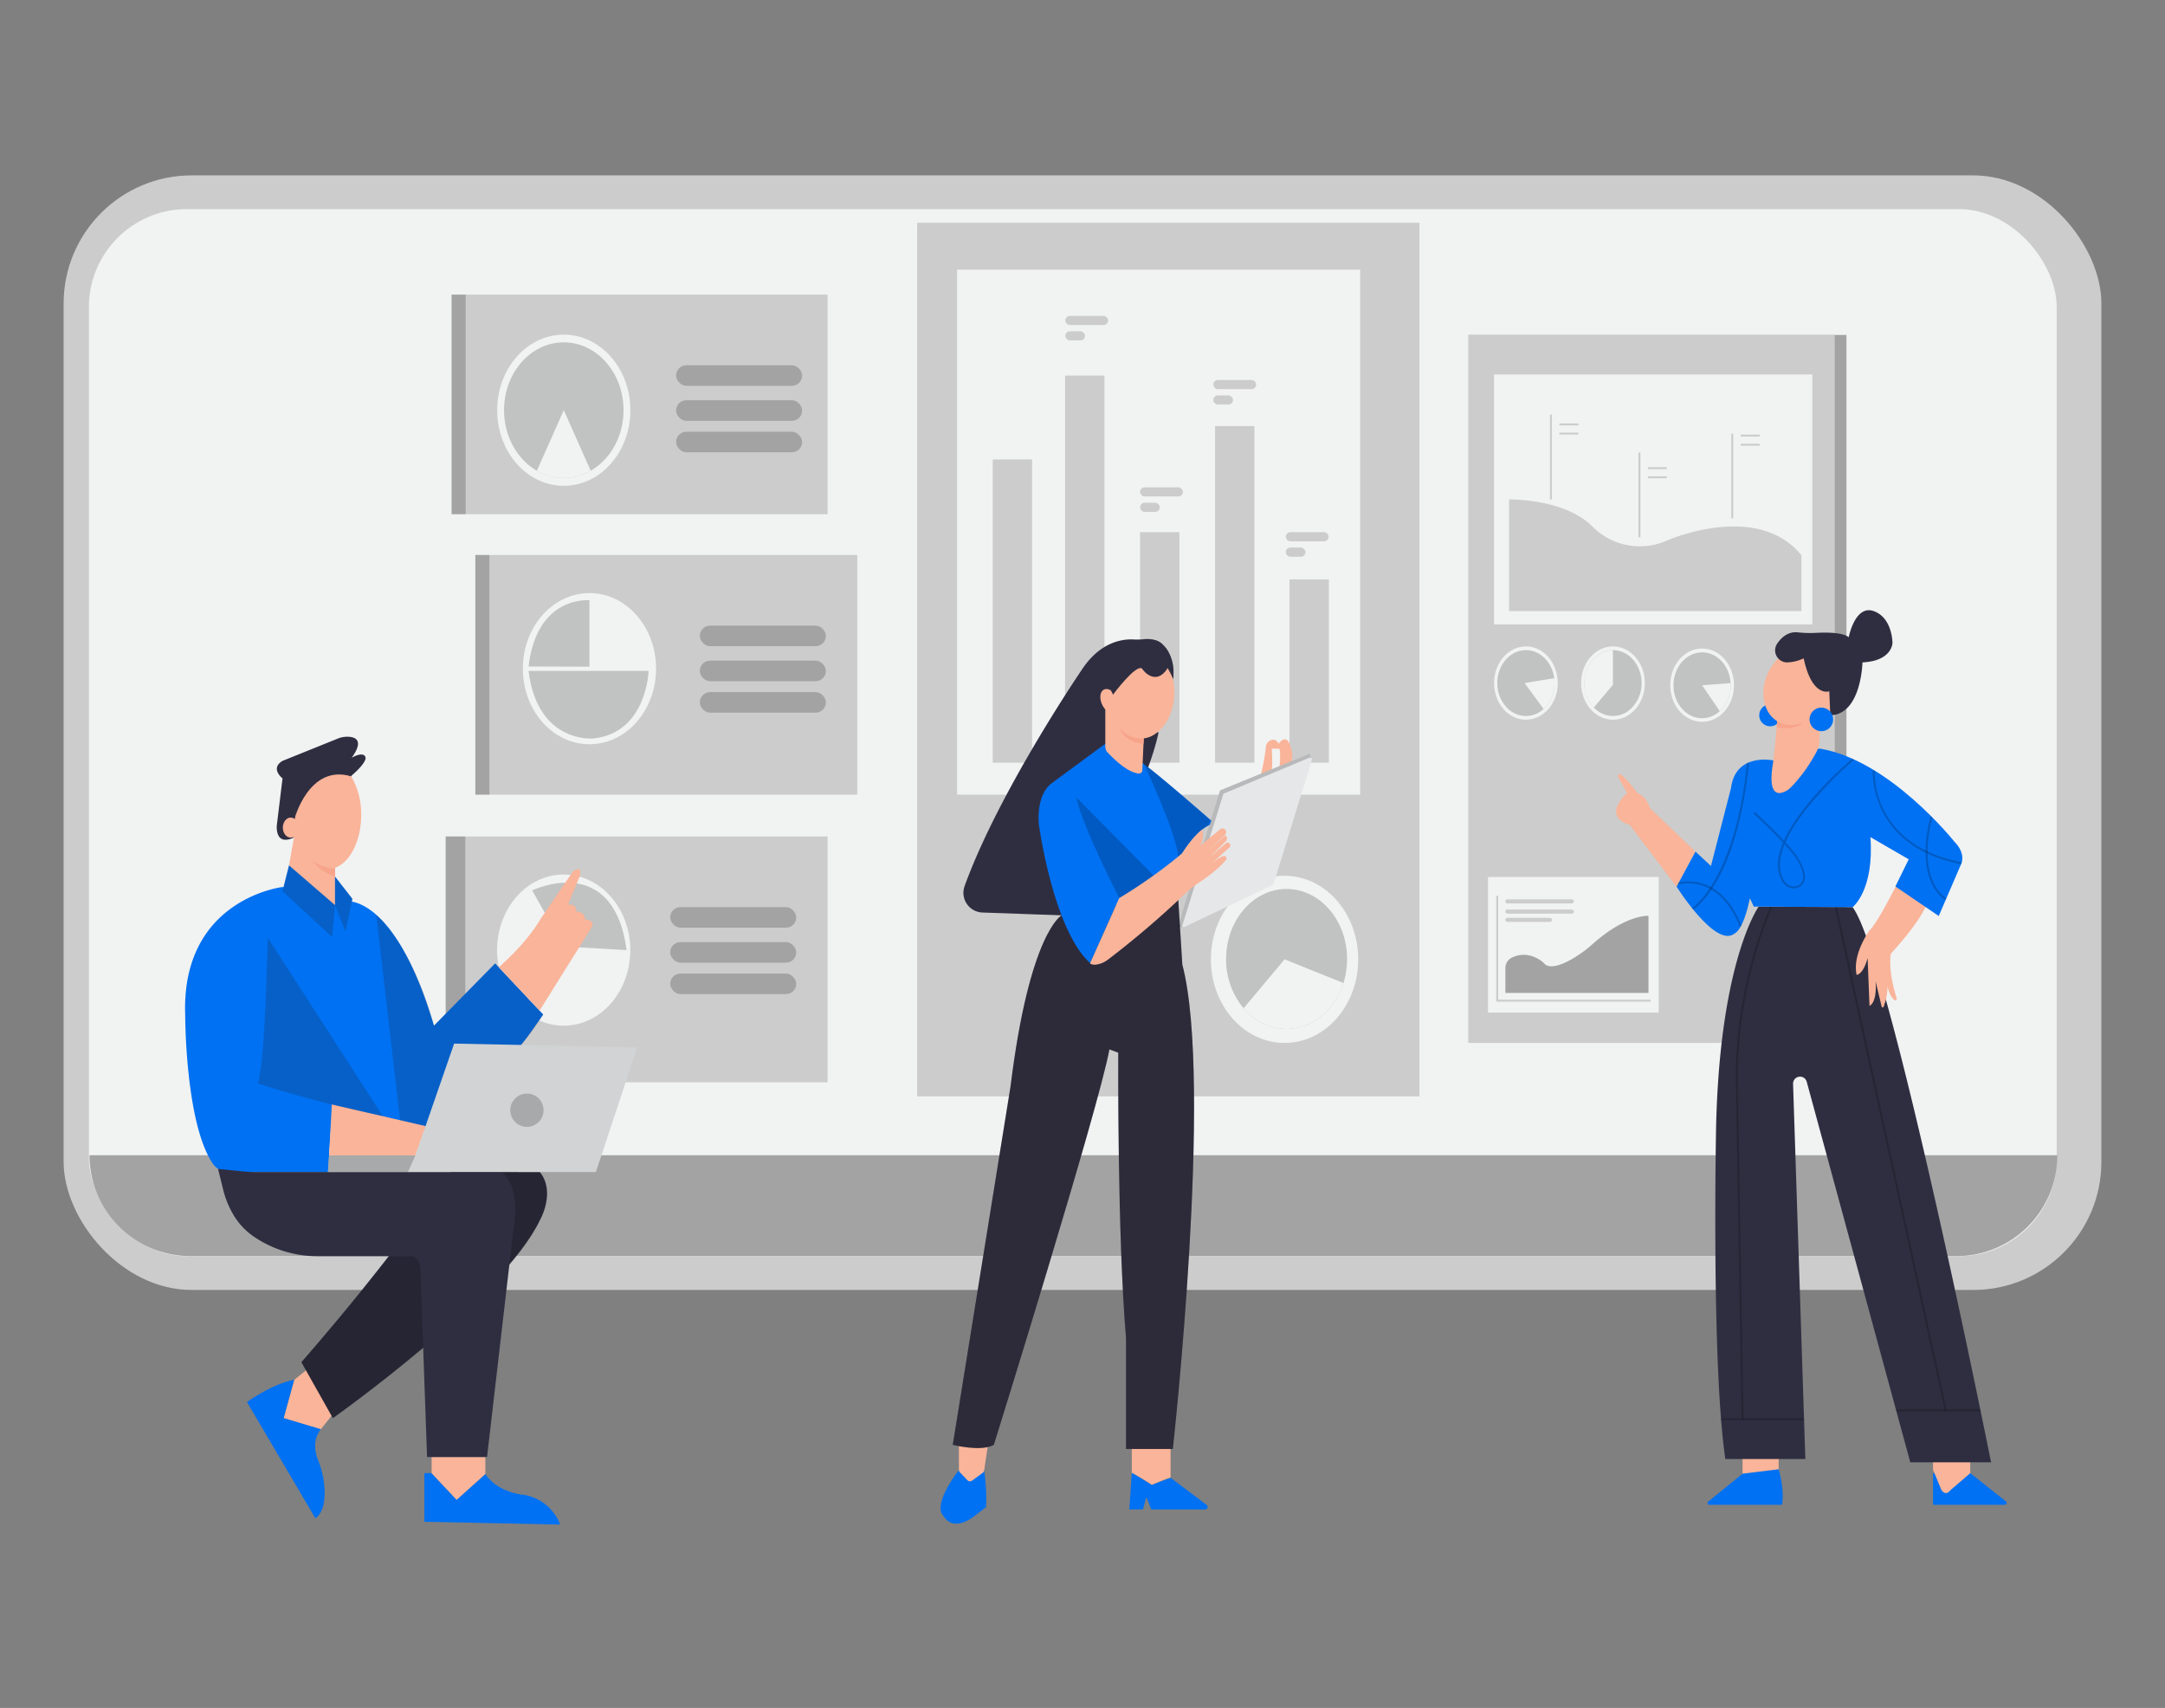  <!DOCTYPE svg PUBLIC "-//W3C//DTD SVG 1.1//EN" "http://www.w3.org/Graphics/SVG/1.1/DTD/svg11.dtd">
<svg id="a8b740ca-1e51-43ca-93d8-3818c8833a7c" data-name="Layer 1" xmlns="http://www.w3.org/2000/svg" width="865.76" height="682.89" viewBox="0 0 865.76 682.89">
<rect x="0" y="0" width="865.76" height="682.89" fill="#808080" stroke="none"/>
<defs>
<style xmlns="http://www.w3.org/1999/xhtml">*, ::after, ::before { box-sizing: border-box; }
img, svg { vertical-align: middle; }
</style>
<style xmlns="http://www.w3.org/1999/xhtml">*, body, html { -webkit-font-smoothing: antialiased; }
img, svg { max-width: 100%; }
</style>
</defs>
<path d="M451.6,603.51l1-14.66,8,4.83,7.5-2.83,14.42,10.86a1,1,0,0,1,.4.8h0a1,1,0,0,1-1,1H460.34l-1.7-4.47a.2.2,0,0,0-.37,0l-1.18,4.46Z" fill="#0071f2" data-primary="true"/>
<path d="M169.71,608.45,224,609.56a18.82,18.82,0,0,0-13.78-11.74c-.44-.09-.88-.15-1.31-.2-2.21-.28-10.57-1.75-14.84-8.27L182.6,599.67,172.6,589h-2.89Z" fill="#0071f2" data-primary="true"/>
<path d="M773,601.67V589h14.88l14.24,11.28a.77.77,0,0,1-.48,1.38Z" fill="#0071f2" data-primary="true"/>
<polygon points="696.83 580.8 696.83 589.24 708.16 597.23 711.27 587.46 711.27 581.69 696.83 580.8" fill="#f9b499"/>
<path d="M773,582.69v5l3.33,8s1.55,2.88,3.77,0l7.78-6.67v-6.44Z" fill="#f9b499"/>
<path d="M383.47,587.77s-11.1,13.9-6,18.57c0,0,3.11,6.44,12,0l4.88-3.78a79.8,79.8,0,0,0-.79-14.59l-6,4.32Z" fill="#0071f2" data-primary="true"/>
<path d="M388.72,592l4.26-3.11a1.47,1.47,0,0,0,.58-1l1.9-12.72h-12v12.52a1.49,1.49,0,0,0,.4,1l2.94,3.1A1.46,1.46,0,0,0,388.72,592Z" fill="#f9b499"/>
<path d="M452.6,578.69v10.16a82.38,82.38,0,0,1,8,4.83s6.5-2.83,7.5-2.83V578Z" fill="#f9b499"/>
<polygon points="123.41 547.07 117.64 551.71 113.42 567.03 128.3 571.47 133.41 565.03 123.41 547.07" fill="#f9b499"/>
<polygon points="172.6 582.57 172.6 589.01 182.6 599.67 194.09 589.35 194.09 582.57 172.6 582.57" fill="#f9b499"/>
<rect x="25.44" y="70.12" width="814.88" height="445.65" rx="51.24" fill="#ccc"/>
<rect x="35.56" y="83.61" width="786.89" height="418.66" rx="39.15" fill="#f1f2f2"/>
<rect x="178.22" y="334.44" width="152.73" height="98.28" fill="#ccc"/>
<rect x="178.22" y="334.44" width="7.84" height="98.28" opacity="0.2"/>
<ellipse cx="225.42" cy="379.88" rx="26.63" ry="30.22" fill="#f1f2f2"/>
<path d="M250.58,379.88l-25.16-1.45L212.82,356S245.25,340.26,250.58,379.88Z" opacity="0.2"/>
<rect x="268" y="362.69" width="50.41" height="8.22" rx="4.11" opacity="0.2"/>
<rect x="268" y="376.68" width="50.41" height="8.22" rx="4.11" opacity="0.2"/>
<rect x="268" y="389.26" width="50.41" height="8.22" rx="4.11" opacity="0.2"/>
<rect x="190.08" y="221.9" width="152.73" height="95.83" fill="#ccc"/>
<rect x="190.08" y="221.9" width="5.63" height="95.83" opacity="0.2"/>
<ellipse cx="235.72" cy="267.35" rx="26.63" ry="30.22" fill="#f1f2f2"/>
<rect x="279.85" y="250.15" width="50.41" height="8.22" rx="4.11" opacity="0.2"/>
<rect x="279.85" y="264.14" width="50.41" height="8.22" rx="4.11" opacity="0.2"/>
<rect x="279.85" y="276.73" width="50.41" height="8.22" rx="4.11" opacity="0.2"/>
<path d="M211.36,268.25h48s-.66,24.7-22,27C237.35,295.28,215,297.52,211.36,268.25Z" opacity="0.2"/>
<path d="M235.72,266.57V240s-21-2.17-24.36,26.48Z" opacity="0.2"/>
<rect x="180.59" y="117.79" width="150.36" height="87.81" fill="#ccc"/>
<rect x="180.59" y="117.79" width="5.63" height="87.81" opacity="0.2"/>
<ellipse cx="225.45" cy="164.02" rx="26.63" ry="30.22" fill="#f1f2f2"/>
<path d="M249.34,164c0,10.33-5.09,19.31-12.59,23.89l-.53.31a21.43,21.43,0,0,1-21.53,0l-.54-.31c-7.49-4.58-12.58-13.56-12.58-23.89,0-15,10.69-27.11,23.88-27.11S249.34,149.05,249.34,164Z" opacity="0.2"/>
<rect x="270.36" y="146.04" width="50.41" height="8.22" rx="4.11" opacity="0.2"/>
<rect x="270.36" y="160.03" width="50.41" height="8.22" rx="4.11" opacity="0.2"/>
<rect x="270.36" y="172.62" width="50.41" height="8.22" rx="4.11" opacity="0.2"/>
<path d="M236.22,188.22a21.43,21.43,0,0,1-21.53,0L225.45,164Z" fill="#f1f2f2"/>
<rect x="366.76" y="89.08" width="200.88" height="349.29" fill="#ccc"/>
<rect x="382.75" y="107.81" width="161.15" height="209.92" fill="#f1f2f2"/>
<rect x="396.99" y="183.69" width="15.74" height="121.26" fill="#ccc"/>
<rect x="455.9" y="212.77" width="15.74" height="92.17" fill="#ccc"/>
<rect x="425.92" y="150.15" width="15.74" height="154.79" fill="#ccc"/>
<rect x="485.89" y="170.36" width="15.74" height="134.58" fill="#ccc"/>
<rect x="515.65" y="231.66" width="15.74" height="73.29" fill="#ccc"/>
<rect x="455.9" y="201.01" width="7.87" height="3.66" rx="1.83" fill="#ccc"/>
<rect x="455.9" y="194.85" width="17.13" height="3.66" rx="1.83" fill="#ccc"/>
<rect x="426.01" y="132.46" width="7.87" height="3.66" rx="1.83" fill="#ccc"/>
<rect x="426.01" y="126.3" width="17.13" height="3.66" rx="1.83" fill="#ccc"/>
<rect x="485.19" y="158.09" width="7.87" height="3.66" rx="1.83" fill="#ccc"/>
<rect x="485.19" y="151.93" width="17.13" height="3.66" rx="1.83" fill="#ccc"/>
<rect x="514.17" y="218.94" width="7.87" height="3.66" rx="1.83" fill="#ccc"/>
<rect x="514.17" y="212.77" width="17.13" height="3.66" rx="1.83" fill="#ccc"/>
<rect x="587.13" y="133.79" width="151.24" height="283.2" fill="#ccc"/>
<rect x="733.7" y="134.02" width="4.66" height="282.98" opacity="0.2"/>
<rect x="597.46" y="149.71" width="127.25" height="99.94" fill="#f1f2f2"/>
<path d="M603.45,244.32V199.68s22-.41,33.21,10.71a26.94,26.94,0,0,0,10.07,6.47,26.37,26.37,0,0,0,19.35-.53S702.39,200,720.38,222v22.32Z" fill="#ccc"/>
<rect x="619.8" y="165.77" width="0.78" height="33.91" fill="#ccc"/>
<rect x="623.59" y="169.3" width="7.58" height="0.78" fill="#ccc"/>
<rect x="623.59" y="172.96" width="7.58" height="0.78" fill="#ccc"/>
<rect x="655.2" y="180.93" width="0.78" height="33.91" fill="#ccc"/>
<rect x="658.99" y="186.79" width="7.58" height="0.78" fill="#ccc"/>
<rect x="658.99" y="190.45" width="7.58" height="0.78" fill="#ccc"/>
<rect x="692.32" y="173.35" width="0.78" height="33.91" fill="#ccc"/>
<rect x="696.1" y="173.77" width="7.58" height="0.78" fill="#ccc"/>
<rect x="696.1" y="177.43" width="7.58" height="0.78" fill="#ccc"/>
<ellipse cx="680.65" cy="273.96" rx="12.74" ry="14.66" fill="#f1f2f2"/>
<path d="M692.09,274a13.87,13.87,0,0,1-4.38,10.34,10.42,10.42,0,0,1-7.05,2.82c-6.32,0-11.45-5.9-11.45-13.16s5.13-13.16,11.45-13.16c6.06,0,11,5.43,11.4,12.3C692.08,273.39,692.09,273.68,692.09,274Z" opacity="0.2"/>
<path d="M692.09,274a13.87,13.87,0,0,1-4.38,10.34L680.66,274l11.4-.86C692.08,273.39,692.09,273.68,692.09,274Z" fill="#f1f2f2"/>
<ellipse cx="610.2" cy="273.11" rx="12.74" ry="14.66" fill="#f1f2f2"/>
<path d="M621.64,273.11a13.89,13.89,0,0,1-4.38,10.35,10.46,10.46,0,0,1-7.06,2.81,10.59,10.59,0,0,1-7.68-3.4,14.13,14.13,0,0,1-3.76-9.76c0-7.27,5.13-13.16,11.44-13.16,5.74,0,10.5,4.87,11.31,11.22,0,.35.07.72.1,1.09S621.64,272.82,621.64,273.11Z" opacity="0.2"/>
<ellipse cx="645.01" cy="273.11" rx="12.74" ry="14.66" fill="#f1f2f2"/>
<path d="M656.45,273.11a13.91,13.91,0,0,1-4.37,10.35,10.48,10.48,0,0,1-7.06,2.81,10.59,10.59,0,0,1-7.68-3.4,14.09,14.09,0,0,1-3.76-9.76c0-7.27,5.12-13.16,11.44-13.16,6.06,0,11,5.44,11.4,12.31A8,8,0,0,1,656.45,273.11Z" opacity="0.2"/>
<path d="M645,260v13.82l-7.68,9.1a14.09,14.09,0,0,1-3.76-9.76C633.58,265.84,638.7,260,645,260Z" fill="#f1f2f2"/>
<path d="M621.64,273.11a13.89,13.89,0,0,1-4.38,10.35l-7.58-10.35,11.83-1.94c0,.35.07.72.1,1.09S621.64,272.82,621.64,273.11Z" fill="#f1f2f2"/>
<rect x="595.05" y="350.63" width="68.26" height="54.22" fill="#f1f2f2"/>
<polygon points="660.06 400.49 598.33 400.49 598.33 358.19 599.11 358.19 599.11 399.71 660.06 399.71 660.06 400.49" fill="#ccc"/>
<path d="M602,387v10H659.2V366.18s-9-.59-22.19,11.17a50.24,50.24,0,0,1-7.92,5.84c-4.26,2.49-9.61,4.7-11.8,1.79,0,0-5.66-5.49-12.7-2.1A4.62,4.62,0,0,0,602,387Z" fill="#ccc"/>
<path d="M602,387v10H659.2V366.18s-9-.59-22.19,11.17a50.24,50.24,0,0,1-7.92,5.84c-4.26,2.49-9.61,4.7-11.8,1.79,0,0-5.66-5.49-12.7-2.1A4.62,4.62,0,0,0,602,387Z" opacity="0.2"/>
<rect x="601.96" y="359.58" width="27.43" height="1.64" rx="0.82" fill="#ccc"/>
<rect x="601.96" y="363.66" width="27.43" height="1.64" rx="0.82" fill="#ccc"/>
<rect x="601.96" y="366.96" width="18.67" height="1.64" rx="0.82" fill="#ccc"/>
<path d="M35.8,461.95H822.7a0,0,0,0,1,0,0v0a40.32,40.32,0,0,1-40.32,40.32H76.13A40.32,40.32,0,0,1,35.8,461.95v0a0,0,0,0,1,0,0Z" fill="#ccc"/>
<path d="M35.8,461.87H822.7a0,0,0,0,1,0,0v0a40.32,40.32,0,0,1-40.32,40.32H76.13A40.32,40.32,0,0,1,35.8,461.87v0A0,0,0,0,1,35.8,461.87Z" opacity="0.2"/>
<path d="M105.26,438.51l27.86.84-2,29.25H91.46a7.63,7.63,0,0,1-6.32-3.29c-11.08-16.11-11.08-59.4-11.08-59.4C72.39,359.39,113,354.65,113,354.65l25.17,5.71s19.5-3.48,35.38,49.73L198,385.2l19.22,20.44L212,413.05a77.82,77.82,0,0,1-15.13,15.89L161,458.76l-55.74-20.25" fill="#0071f2" data-primary="true"/>
<path d="M160.28,450.49l-9.81-84.7s14.38,11.81,23.05,44.3L198,385.2l19.22,20.44S208.34,420.9,195.6,430L161,458.76Z" fill="#231f20" opacity="0.2"/>
<path d="M120.53,544.66,133.12,567s68-48.09,82.9-79.4c0,0,6.26-11.16-.18-19H180.27S158.28,501.27,120.53,544.66Z" fill="#2f2e41" data-secondary="true"/>
<path d="M120.53,544.66,133.12,567s67.66-47.49,82.54-78.58c0,0,6.93-11.38.18-19.85h-35S158.28,501.58,120.53,544.66Z" opacity="0.2"/>
<path d="M98.76,560.59,126.08,607s5.15-2.23,3.37-15a34.55,34.55,0,0,0-2.22-8.09c-1.16-2.88-2.4-8.07,1.07-12.44L113.42,567l4.22-15.33S109.87,552.82,98.76,560.59Z" fill="#0071f2" data-primary="true"/>
<path d="M443.87,277.76l9.78-10.54s1.75-1.67,3.1-.67c0,0,4.77,6.77,10.22.5a27.29,27.29,0,0,1,1.94,4.94,16.44,16.44,0,0,0-1.83-11.7,9.54,9.54,0,0,0-9.06-4.77h-.1a27,27,0,0,1-4.58.16c-4.29-.24-13.12.81-20.46,11.69,0,0-33.35,48.78-47.15,86.93a7.88,7.88,0,0,0,7.12,10.55l36.26,1.29s28.42-45.93,34.17-73.21" fill="#2f2e41" data-secondary="true"/>
<path d="M524.6,303.34l-.88-2-35.84,14.69-16.83,54.24a.33.33,0,0,0,.32.42l2.2,0" fill="#e6e7e8"/>
<path d="M424.49,366s-12.81,6.94-20.36,68.23L381,577.69s11.33,2.89,16.43,0c0,0,42.2-135.47,46.2-158.12l3.55,1.33s-.44,72.4,3.11,114.15v44.3H469s16.26-146.47,3.8-193.66L471,356.94Z" fill="#2f2e41" data-secondary="true"/>
<path d="M424.49,366s-12.81,6.94-20.36,68.23L381,577.69s11.33,2.89,16.43,0c0,0,42.2-135.47,46.2-158.12l3.55,1.33s-.44,72.4,3.11,114.15v44.3H469s16.26-146.47,3.8-193.66L471,356.94Z" fill="#231f20" opacity="0.2"/>
<path d="M504.34,309.3a90,90,0,0,0,1.88-10.54,3.16,3.16,0,0,1,2.32-2.92c.92-.22,1.95,0,2.81,1.52,0,0,3.42-5.31,5.14,2.56a8.52,8.52,0,0,1,0,4.4l-4.79,2s.52-5.26-.06-6.93l-3.08-.08s.47,7.39-.05,8.31Z" fill="#f9b499"/>
<path d="M703.27,362.5s-15.32,21.18-17,86.94c0,0-2,95.27,3.67,133.91h32l-4.91-150a2.78,2.78,0,0,1,2.78-2.87h0a2.76,2.76,0,0,1,2.68,2.05L763.9,584.68h32.31s-40.53-202.76-55.41-222Z" fill="#2f2e41" data-secondary="true"/>
<path d="M683.14,600.35l13.69-11.11,14.44-1.78s2.44,8,1.33,14.21h-29A.74.74,0,0,1,683.14,600.35Z" fill="#0071f2" data-primary="true"/>
<g opacity="0.2">
<path d="M696.44,567.48,694.22,436c-1.32-41.37,13.68-73.33,13.83-73.65l.7.34C708.6,363,693.68,394.82,695,436l2.22,131.48Z"/>
</g>
<g opacity="0.2">
<rect x="688.24" y="567.08" width="33.17" height="0.78"/>
</g>
<g opacity="0.2">
<rect x="755.74" y="360.3" width="0.78" height="205.99" transform="translate(-81.46 172.07) rotate(-12.32)"/>
</g>
<g opacity="0.2">
<rect x="758.25" y="563.53" width="33.73" height="0.78"/>
</g>
<path d="M758.93,352.73S751,368.86,747.6,372c0,0-7,9.54-5.15,17.78,0,0,2.57,0,4.38-6.7l.77,19.08s3.09-1,2.43-9.8l2.43,10.13a.41.41,0,0,0,.78.05,24.42,24.42,0,0,0,1.58-8.12s.69,3.64,2.64,5.38a.62.62,0,0,0,1-.64c-1.05-3.27-3.32-11.44-2.33-17.88,0,0,11.42-12.12,14.28-19.69Z" fill="#f9b499"/>
<path d="M651.71,329.84,670.4,354.5l7.55-14L661,324.23l-1.3-1.25a8.8,8.8,0,0,0-4.9-5.9s-8.25-11.12-7.73-6.48l3.6,6.48S640.12,326.14,651.71,329.84Z" fill="#f9b499"/>
<circle cx="707.89" cy="286" r="4.4" fill="#0071f2" data-primary="true"/>
<ellipse cx="731.93" cy="281.6" rx="4.74" ry="3.7" transform="translate(122.09 774.67) rotate(-60)" fill="#f9b499"/>
<polygon points="132.84 374.71 133.96 361.89 138.14 372.48 140.92 359.39 133.96 350.47 115.57 346.01 112.97 356.32 132.84 374.71" fill="#0071f2" data-primary="true"/>
<polygon points="132.84 374.71 133.96 361.89 138.14 372.48 140.92 359.39 133.96 350.47 115.57 346.01 112.97 356.32 132.84 374.71" fill="#231f20" opacity="0.2"/>
<path d="M140.64,310.07c3.88-3.34,5.08-5.34,5.44-6.35a1.5,1.5,0,0,0-.26-1.55c-1.4-1.47-5.18.8-5.18.8,4.84-6.72,1.73-8.19-1.11-8.39a10.29,10.29,0,0,0-4.55.77l-22,8.87c-5.1,3.07,0,7,0,7l-2.27,18.65s-1,8.65,6.82,5Z" fill="#2f2e41" data-secondary="true"/>
<polyline points="132.68 441.58 170.28 450.27 166.1 462 131.61 462" fill="#f9b499"/>
<path d="M107.11,375,153,446.16c-7.2-1.43-14.7-3.11-22.44-5.07-9.67-2.45-18.8-5.1-27.35-7.86C104.62,426.46,105.82,419,107.11,375Z" fill="#231f20" opacity="0.2"/>
<path d="M89.16,475.33a37.26,37.26,0,0,0,3.56,9.29,27.84,27.84,0,0,0,8.53,9.65,45.11,45.11,0,0,0,26,8h36.85s3.78-.09,4,5l2.67,75.28h24L206,485.75s1-12.92-5.64-17.14H101.76a45.89,45.89,0,0,1-4.69-.24l-9.87-1Z" fill="#2f2e41" data-secondary="true"/>
<polygon points="131.61 462 166.1 462 181.6 417.26 254.81 418.78 238.29 468.61 131.17 468.6 131.61 462" fill="#d1d3d4"/>
<polygon points="131.61 462 166.1 462 163.13 468.61 131.17 468.6 131.61 462" opacity="0.2"/>
<circle cx="210.71" cy="443.9" r="6.66" opacity="0.2"/>
<path d="M199.46,386.68s10.46-8.6,16.94-19.6l12.7-18.62s3.66-3.1,2.82,1.69l-4.8,11.57s3.58-.64,3.25,2.69c0,0,3.67,0,3.5,3.16,0,0,4.16.17,2.83,3l-20.93,33.49S202.59,390,199.46,386.68Z" fill="#f9b499"/>
<path d="M442,297.36,420.78,313c-6.83,4.83-5.33,16.82-5.33,16.82s5.67,41.81,20.49,55.3l11.66-26s16.66-9.83,25.15-17.91c0,0,5.33-8.91,11-11.41l.67-1.66s-22-19.32-28.82-24Z" fill="#0071f2" data-primary="true"/>
<ellipse cx="443.87" cy="280.52" rx="3.37" ry="5.36" transform="translate(-79.3 235.8) rotate(-27.41)" fill="#f9b499"/>
<path d="M442,285.53v13a3.36,3.36,0,0,0,.91,2.31c2.22,2.38,8.08,8.2,12.58,8.43A1.31,1.31,0,0,0,456.8,308l.63-14L447.1,282.37,442,283.54Z" fill="#f9b499"/>
<ellipse cx="456.75" cy="277.76" rx="17.63" ry="12.87" transform="translate(144.06 711.34) rotate(-85.51)" fill="#f9b499"/>
<path d="M445.07,277.76s9.25-12.46,11.64-10.42c.51,1,5.63,7.08,10.24-.21l2.22,4.14s1-2.9-3.07-11.6c0,0-1.59-5.64-9.25-3.42,0,0-12.77-.85-16.18,3.76L422.41,283.9l13.14-2s2.23-5.4,5.3-6.43C440.85,275.42,443.54,273.49,445.07,277.76Z" fill="#2f2e41" data-secondary="true"/>
<path d="M470.87,340.48c-1.76-10.12-13.44-35.1-13.44-35.1,5.18,3.77,26.52,22.4,26.52,22.4l-.85,2.38s-4.49,1.74-10.35,11.09L471,342.66h0A11.38,11.38,0,0,0,470.87,340.48Z" opacity="0.2"/>
<path d="M447.64,359.13S433,331,430.35,318.75l31,31.35c-2.18,1.6-4.45,3.27-6.94,4.89C452.07,356.49,449.82,357.86,447.64,359.13Z" opacity="0.2"/>
<ellipse cx="513.68" cy="383.58" rx="29.45" ry="33.42" fill="#f1f2f2"/>
<path d="M538.68,383.44a32.1,32.1,0,0,1-1.46,9.61l-.09.28a28,28,0,0,1-8.22,12.58,22,22,0,0,1-14.41,5.5,22.61,22.61,0,0,1-17.19-8.29,30.23,30.23,0,0,1-7-19.68c0-15.44,10.83-28,24.19-28S538.68,368,538.68,383.44Z" opacity="0.2"/>
<path d="M537.22,393.05l-.09.28a28,28,0,0,1-8.22,12.58,22,22,0,0,1-14.41,5.5,22.61,22.61,0,0,1-17.19-8.29l16.37-19.55Z" fill="#f1f2f2"/>
<path d="M524.6,303.34l-.88-2-35.84,14.69-16.83,54.24a.33.33,0,0,0,.32.42l2.2,0" opacity="0.2"/>
<path d="M472.8,370l16.44-52.65,34.44-14.42a.7.7,0,0,1,.93.85L509.3,353.43a.58.58,0,0,1-.29.34l-35.44,16.9A.56.56,0,0,1,472.8,370Z" fill="#e6e7e8"/>
<path d="M443.15,383.62A366,366,0,0,0,473.2,358a50.54,50.54,0,0,1,7-5.62c3.1-2.08,7.44-5.31,10.07-8.61a.92.92,0,0,0-.87-1.48c-.91.16-2.43.93-5,3.09l7.25-6.57a1.09,1.09,0,0,0-.17-1.74h0a1.09,1.09,0,0,0-1.27.11l-6.31,5.4,6.34-6.28a1.44,1.44,0,0,0-.34-2.3h0l-7.17,6.41,7.14-6.63a1.46,1.46,0,0,0,0-2.1h0a1.45,1.45,0,0,0-1.95-.09l-8.22,6.74s2-2.37,1.08-6.68c0,0-3.58,2.51-8.08,9.59a210.93,210.93,0,0,1-25.15,17.91l-11.66,26s.77,1,3.43.34A10.21,10.21,0,0,0,443.15,383.62Z" fill="#f9b499"/>
<path d="M678,340.5l-7.55,14s15.77,25.09,23.32,18.65c0,0,3.33-1.11,6-14l1.55,3.33,39.53.22s8.66-6.66,7.11-28l15.32,8.88-5.33,10.86,17.33,11.8,9.1-21.1s1.78-4-2.89-8.66c0,0-26.09-32.8-53.91-37.17l-18.39,4.73s-15.2-3.32-17,11.12l-8,31.09Z" fill="#0071f2" data-primary="true"/>
<g opacity="0.2">
<path d="M784.26,345.55c-37.22-7.31-35.35-37.32-35.33-37.62l.77.06a34,34,0,0,0,3.5,15.69c3.7,7.56,12.11,17.36,31.21,21.11Z"/>
</g>
<g opacity="0.2">
<path d="M777.88,359.89c-13-9.41-5.94-33.2-5.86-33.44l.74.23c-.07.23-6.93,23.5,5.58,32.58Z"/>
</g>
<g opacity="0.2">
<path d="M717.3,355.23a4.93,4.93,0,0,1-.75-.06,5.29,5.29,0,0,1-3.6-2.36c-2.94-4.51-2.37-10.11.06-15.9-2.68-2.92-6.48-6.77-11.81-11.67l.53-.57c5.19,4.77,8.94,8.56,11.62,11.46,6.89-15.41,26.34-31.91,27.48-32.86l.5.59c-.28.24-20.54,17.41-27.36,32.94,1.39,1.53,2.47,2.79,3.28,3.79a23.71,23.71,0,0,1,3.29,5.24c1.75,3.93,1.62,6.74-.37,8.38A4.5,4.5,0,0,1,717.3,355.23Zm-3.66-17.64c-2.24,5.45-2.74,10.65,0,14.8a4.49,4.49,0,0,0,3.07,2,3.77,3.77,0,0,0,3-.79c1.7-1.39,1.75-3.9.16-7.46a22.53,22.53,0,0,0-3.18-5.07C715.89,340.14,714.9,339,713.64,337.59Z"/>
</g>
<g opacity="0.2">
<path d="M677.05,363.75l-.41-.66c.17-.11,17.22-11.21,22-58.16l.77.08C694.59,352.41,677.76,363.31,677.05,363.75Z"/>
</g>
<g opacity="0.2">
<path d="M695.73,370.49c-8.72-21.76-24.39-16.9-24.55-16.84l-.24-.74c.16-.06,16.52-5.14,25.51,17.29Z"/>
</g>
<path d="M710.82,286.76l-1.1,12.09c-.22,2.45-.5,4.89-.88,7.31-.74,4.72-1.49,14.63,6.42,9.47,0,0,5.83-5.05,11.13-15a10,10,0,0,0,1.16-4.36l.49-14.7Z" fill="#f9b499"/>
<path d="M140.7,310.86a29.75,29.75,0,0,1,3.73,15c0,10.36-4.49,19-10.47,21.11v14.92L115.57,346l2-11.14-.45-.12a2.42,2.42,0,0,1-.85.16c-1.74,0-3.16-1.8-3.16-4s1.42-4,3.16-4a2.64,2.64,0,0,1,1.55.53l.11-.05c0-.49,0-1,0-1.48,0-11.94,6-21.62,13.3-21.62,3.53,0,6.72,2.24,9.1,5.87Z" fill="#f9b499"/>
<path d="M117.77,327.39s5.8-22,22.61-17l1.13-5.5-4.18-4.61-11.57,1.93-8,6.75Z" fill="#2f2e41" data-secondary="true"/>
<path d="M457.37,295.28l-.09,2.08s-7.56-.17-9.45-6.28C447.83,291.08,450.35,295.44,457.37,295.28Z" fill="#f7a48b"/>
<path d="M710.46,290.71l.28-3.07,10.52,1.16S718.1,292.34,710.46,290.71Z" fill="#f7a48b"/>
<ellipse cx="718.65" cy="274.38" rx="16.1" ry="12.82" transform="translate(152.9 795.6) rotate(-63.55)" fill="#f9b499"/>
<path d="M721.27,263.22a16.37,16.37,0,0,1-6.74,1.63,4.82,4.82,0,0,1-3.8-7.59c1.67-2.4,4.27-4.77,8-4.44a47.71,47.71,0,0,0,7.07.24c4.5-.26,11.08-.25,13.48,1.72,0,0,2.53-13.1,10-10.44s7.5,12.66,7.5,12.66,0,7.26-12,7.85c0,0-.43,20.83-12.87,21.15l-.4-9.6S724.61,279,721.27,263.22Z" fill="#2f2e41" data-secondary="true"/>
<circle cx="728.34" cy="287.64" r="4.72" fill="#0071f2" data-primary="true"/>
<path d="M134,347v3.5a19.13,19.13,0,0,1-8.86-6S131.73,348.1,134,347Z" fill="#f7a48b"/>
</svg>